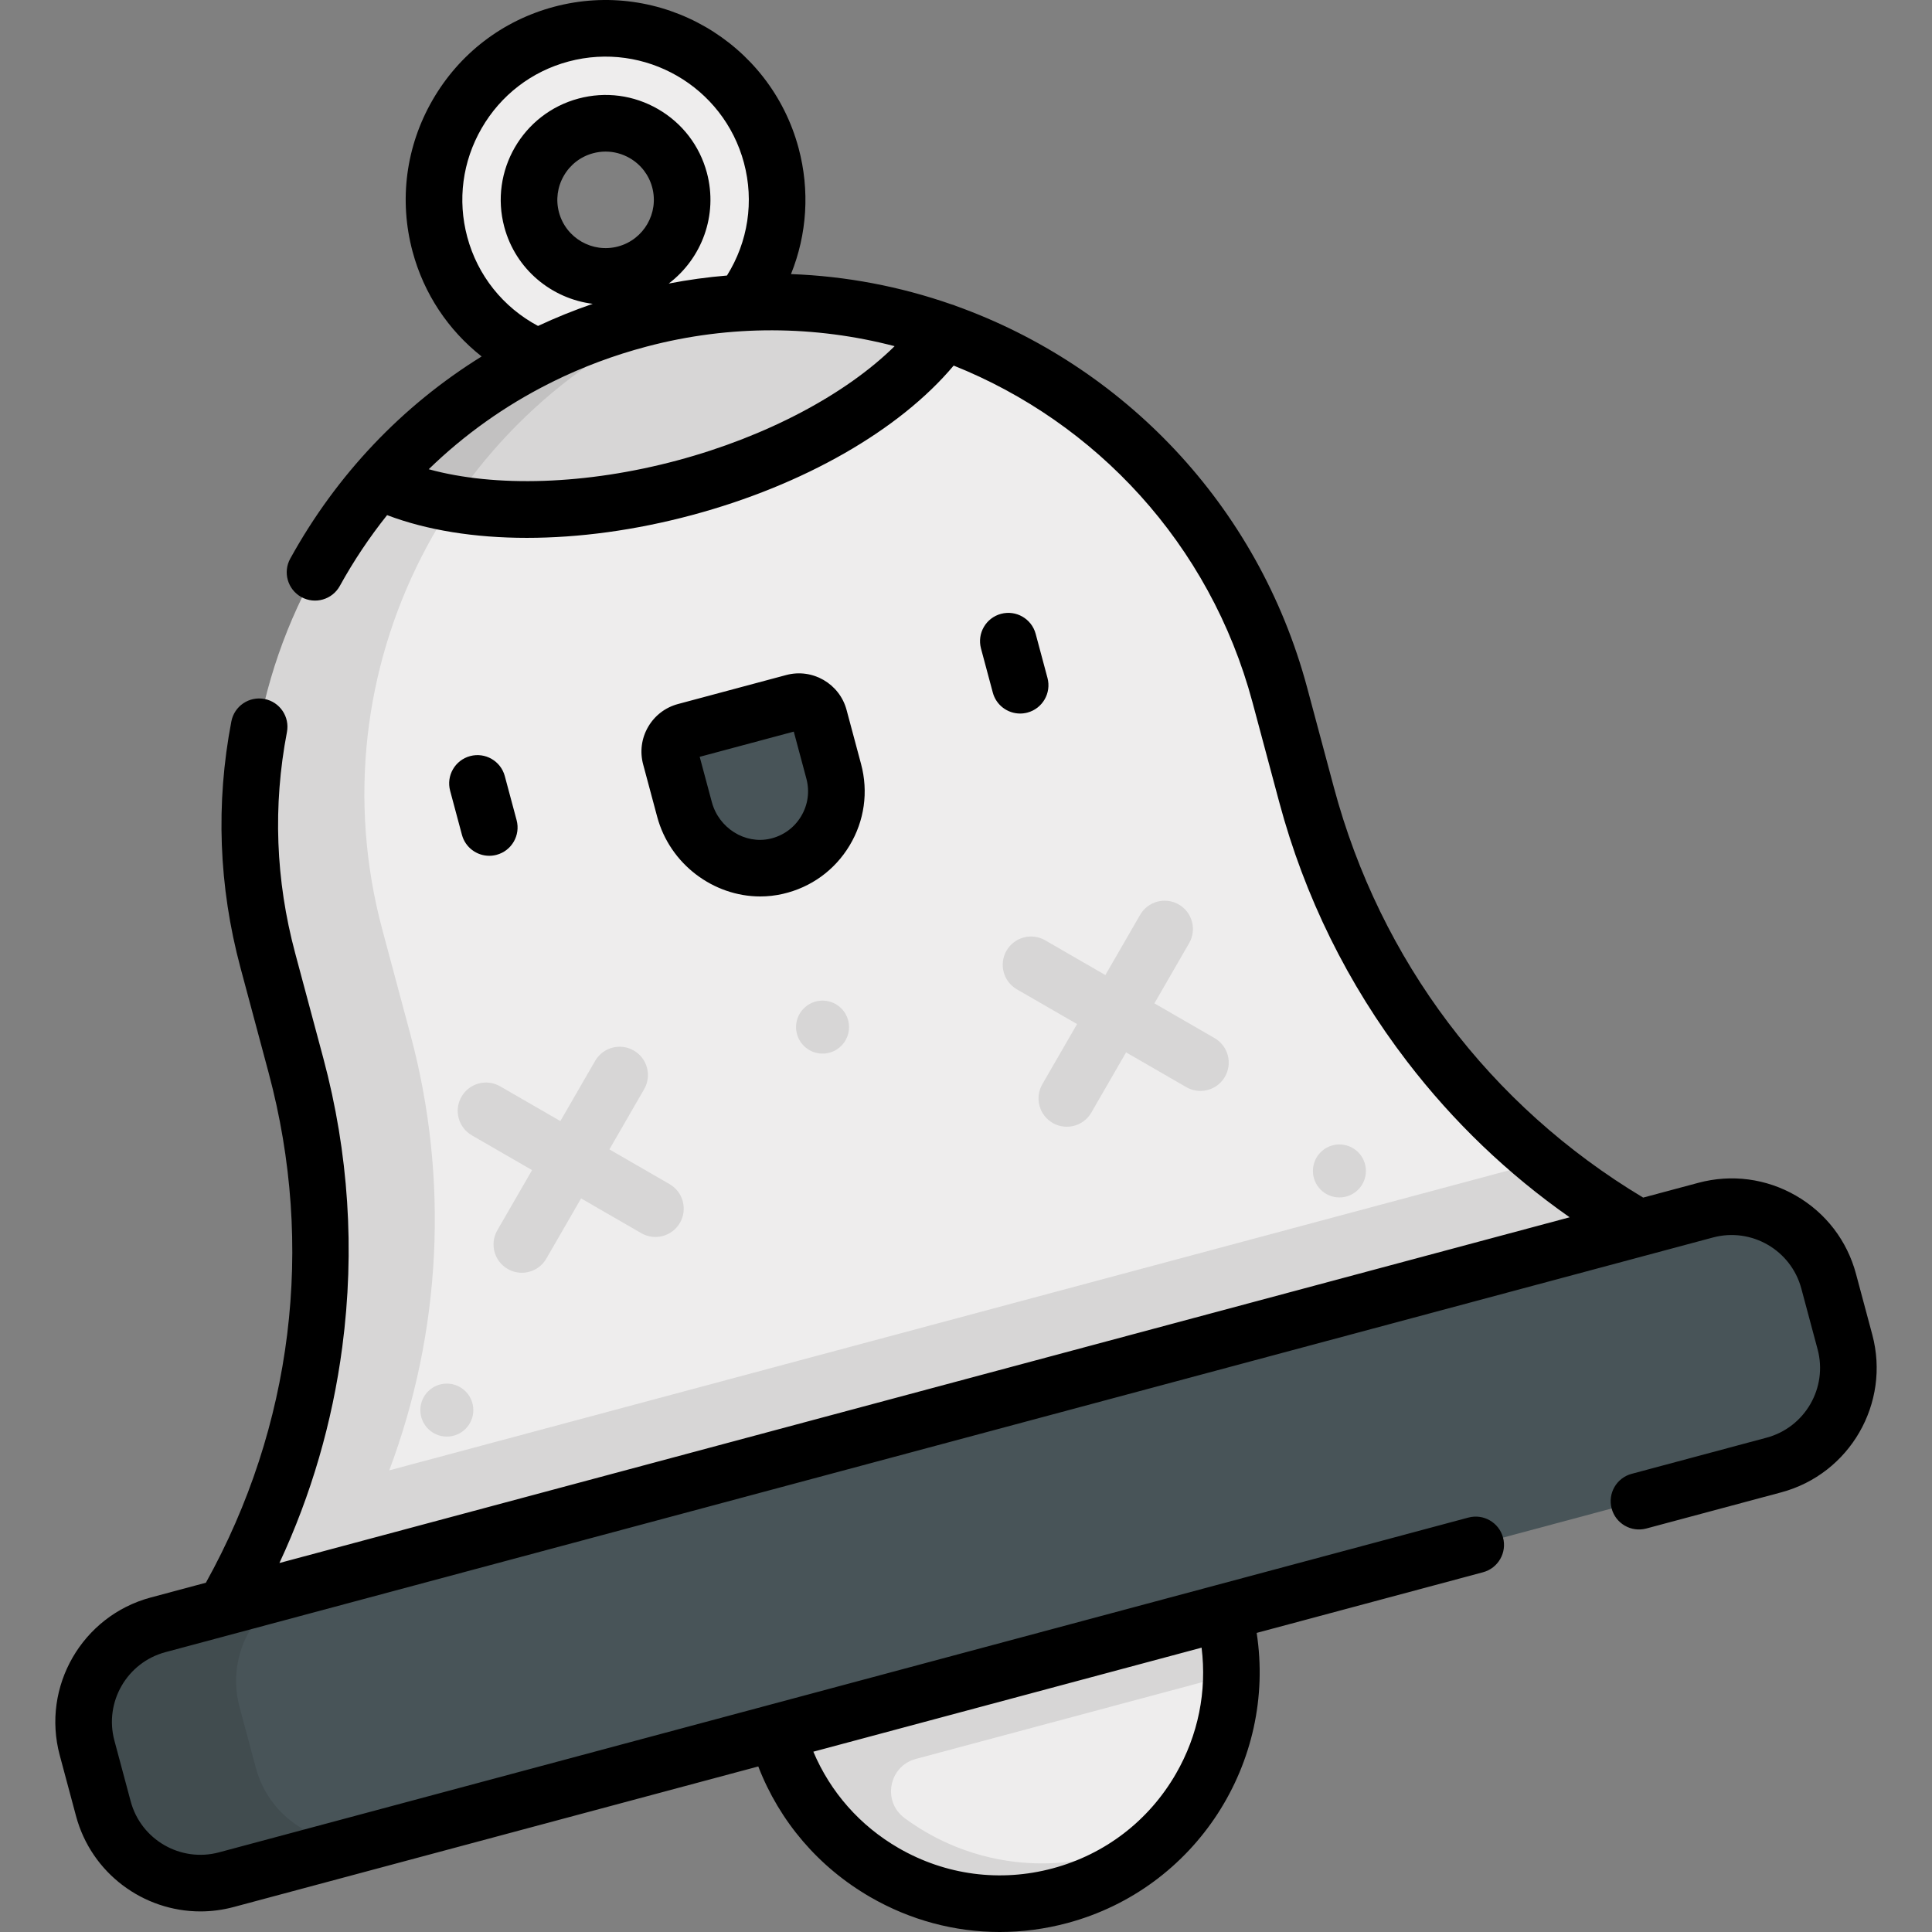 <?xml version="1.0" encoding="iso-8859-1"?>
<!-- Generator: Adobe Illustrator 19.0.0, SVG Export Plug-In . SVG Version: 6.00 Build 0)  -->
<svg version="1.1" id="Capa_1" xmlns="http://www.w3.org/2000/svg" xmlns:xlink="http://www.w3.org/1999/xlink" x="0px" y="0px"
	 viewBox="0 0 512 512" style="enable-background:new 0 0 512 512;" xml:space="preserve">
<rect x="0" y="0" width="512" height="512" fill="#808080" stroke="none"/>
<g>
	<path style="fill:#EEEDED;" d="M172.253,96.87c-24.21,6.487-49.186-7.932-55.672-32.142s7.932-49.185,32.142-55.672
		s49.186,7.932,55.672,32.142C210.883,65.409,196.463,90.384,172.253,96.87z M155.237,33.366
		c-10.806,2.896-17.242,14.043-14.347,24.848c2.895,10.806,14.043,17.241,24.847,14.346c10.806-2.895,17.242-14.043,14.346-24.847
		C177.19,36.907,166.042,30.471,155.237,33.366z"/>
	<circle style="fill:#EEEDED;" cx="265.052" cy="443.188" r="61.288"/>
	<circle style="fill:#EEEDED;" cx="265.052" cy="443.188" r="61.288"/>
</g>
<path style="opacity:0.1;enable-background:new    ;" d="M324.244,427.327c-8.965-33.458-43.952-52.995-77.352-42.673
	c-30.368,9.386-48.67,41.085-41.614,72.078c7.76,34.087,42.173,54.617,75.632,45.653c13.026-3.49,23.93-10.932,31.795-20.68
	c-6.035,4.49-12.992,7.949-20.699,10.014c-18.748,5.024-37.796,0.786-52.286-9.91c-5.963-4.401-4.174-13.759,2.985-15.677
	l83.624-22.407C326.372,438.313,325.713,432.809,324.244,427.327z"/>
<path style="fill:#EEEDED;" d="M434.347,325.439L434.347,325.439c-43.425-25.071-75.112-66.367-88.09-114.802l-7.085-26.442
	c-19.83-74.008-95.626-119.181-169.703-99.606c-74.241,19.617-118.359,95.8-98.5,169.913l7.475,27.896
	c12.978,48.435,6.184,100.04-18.887,143.466l0,0L434.347,325.439z"/>
<g style="opacity:0.1;">
	<circle cx="217.983" cy="272.193" r="7.02"/>
	<circle cx="354.959" cy="310.312" r="7.02"/>
	<circle cx="118.416" cy="373.69" r="7.02"/>
</g>
<path style="fill:#485458;" d="M470.109,388.242L59.987,498.134c-14.2,3.805-28.794-4.622-32.599-18.82l-4.319-16.118
	c-3.805-14.2,4.622-28.794,18.821-32.599l410.123-109.892c14.2-3.805,28.794,4.622,32.599,18.821l4.319,16.118
	C492.735,369.842,484.309,384.437,470.109,388.242z"/>
<path style="opacity:0.1;enable-background:new    ;" d="M67.798,468.485l-4.319-16.118c-3.805-14.2,4.622-28.794,18.821-32.599
	l-40.41,10.828c-14.2,3.805-22.625,18.399-18.821,32.599l4.319,16.118c3.805,14.2,18.399,22.625,32.599,18.82l40.41-10.828
	C86.197,491.111,71.602,482.684,67.798,468.485z"/>
<g style="opacity:0.1;">
	<g>
		<path d="M173.689,327.806c-1.272,0-2.562-0.324-3.743-1.006l-44.894-25.919c-3.587-2.071-4.816-6.658-2.745-10.245
			c2.071-3.588,6.658-4.817,10.245-2.745l44.894,25.919c3.587,2.071,4.816,6.658,2.745,10.245
			C178.802,326.46,176.281,327.806,173.689,327.806z"/>
		<path d="M138.283,337.292c-1.273,0-2.562-0.324-3.743-1.006c-3.587-2.071-4.816-6.658-2.745-10.245l25.919-44.894
			c2.071-3.587,6.658-4.818,10.245-2.745c3.587,2.071,4.816,6.658,2.745,10.245l-25.919,44.894
			C143.396,335.946,140.875,337.292,138.283,337.292z"/>
	</g>
	<g>
		<path d="M282.713,298.592c-1.272,0-2.562-0.324-3.743-1.006c-3.587-2.071-4.816-6.658-2.745-10.245l25.919-44.894
			c2.071-3.587,6.657-4.817,10.245-2.745c3.587,2.071,4.816,6.658,2.745,10.245l-25.919,44.894
			C287.825,297.246,285.304,298.592,282.713,298.592z"/>
		<path d="M318.119,289.106c-1.272,0-2.562-0.324-3.743-1.006l-44.894-25.919c-3.587-2.071-4.816-6.658-2.745-10.245
			c2.07-3.587,6.657-4.817,10.245-2.745l44.894,25.919c3.587,2.071,4.816,6.658,2.745,10.245
			C323.231,287.76,320.71,289.106,318.119,289.106z"/>
	</g>
</g>
<path style="opacity:0.1;enable-background:new    ;" d="M169.47,84.589c-27.847,7.359-51.455,22.675-69.04,42.855
	c18.715,9.063,49.026,10.386,81.009,1.816c31.543-8.452,56.877-24.423,68.77-41.367C225.061,79.003,197.146,77.275,169.47,84.589z"
	/>
<path style="opacity:0.1;enable-background:new    ;" d="M408.838,307.754l-305.684,81.908
	c13.781-36.697,15.916-77.039,5.638-115.396l-7.475-27.896c-18.437-68.809,18.278-139.394,83.044-164.845
	c-4.96,0.741-9.929,1.752-14.891,3.063c-74.241,19.617-118.359,95.8-98.5,169.913l7.475,27.896
	c12.978,48.435,6.184,100.04-18.887,143.466l374.79-100.424C425.312,320.222,416.794,314.293,408.838,307.754z"/>
<path style="fill:#485458;" d="M220.944,204.407c2.981,11.124-3.831,22.564-15.15,25.17c-10.782,2.482-21.531-4.394-24.394-15.081
	l-3.715-13.863c-0.795-2.968,0.966-6.019,3.934-6.814l28.67-7.682c2.968-0.795,6.019,0.966,6.814,3.934L220.944,204.407z"/>
<path d="M270.342,189.096c0.643,0,1.296-0.083,1.946-0.257c4.001-1.072,6.375-5.185,5.303-9.186l-3.129-11.677
	c-1.072-4.001-5.185-6.374-9.186-5.303c-4.001,1.072-6.375,5.185-5.303,9.186l3.129,11.677
	C264,186.886,267.03,189.096,270.342,189.096z M496.175,353.702l-4.319-16.117c-2.359-8.803-8.004-16.16-15.897-20.716
	c-7.893-4.557-17.087-5.766-25.889-3.409l-14.615,3.916c-40.615-24.35-69.669-62.825-81.956-108.68l-7.085-26.442
	c-13.063-48.753-49.057-85.384-93.084-101.174c-0.411-0.189-0.832-0.335-1.26-0.445c-13.551-4.721-27.843-7.468-42.45-7.998
	c4.243-10.512,5.027-22.146,2.016-33.381C204.08,11.052,174.986-5.747,146.781,1.81c-13.645,3.656-25.057,12.423-32.137,24.684
	s-8.965,26.529-5.309,40.173c2.995,11.178,9.443,20.822,18.304,27.798c-20.991,13.005-38.401,31.248-50.72,53.574
	c-2.001,3.626-0.683,8.188,2.943,10.19c3.627,1.999,8.189,0.683,10.19-2.944c3.685-6.679,7.883-12.946,12.533-18.772
	c10.528,4.002,23.204,6.025,37.034,6.025c13.787,0,28.712-2.003,43.76-6.035c29.62-7.937,55.012-22.529,69.352-39.621
	c37.516,14.997,67.895,47.08,79.196,89.252l7.085,26.442c6.715,25.06,18.127,48.204,33.922,68.786
	c12.255,15.971,26.689,29.781,43.036,41.233L74.05,414.213c8.43-18.09,14.026-37.269,16.654-57.227
	c3.387-25.722,1.699-51.471-5.016-76.531l-7.475-27.896c-5.183-19.339-5.913-39.038-2.171-58.546
	c0.78-4.068-1.885-7.998-5.953-8.778c-4.065-0.781-7.999,1.884-8.778,5.953c-4.172,21.752-3.36,43.707,2.413,65.254l7.475,27.895
	c12.288,45.856,6.363,93.703-16.636,135.098l-14.614,3.916c-18.171,4.869-28.993,23.613-24.124,41.785l4.319,16.118
	c4.08,15.226,17.899,25.29,32.962,25.29c2.914,0,5.876-0.377,8.823-1.166l139.021-37.251c5.639,14.574,15.982,26.704,29.707,34.629
	c10.6,6.12,22.36,9.245,34.28,9.245c5.974,0,11.99-0.786,17.914-2.373c34.187-9.161,55.46-42.682,50.177-76.891l59.988-16.074
	c4.001-1.072,6.376-5.185,5.304-9.185c-1.072-4.002-5.185-6.375-9.186-5.304l-66.83,17.907l0,0l0,0L58.046,490.89
	c-10.181,2.732-20.686-3.335-23.414-13.518l-4.319-16.118c-2.728-10.183,3.336-20.685,13.519-23.413l392.419-105.149
	c0.002-0.001,0.004-0.001,0.006-0.002l17.696-4.742c10.183-2.731,20.685,3.336,23.413,13.519l4.319,16.117
	c2.728,10.183-3.336,20.685-13.518,23.414l-35.762,9.583c-4.001,1.072-6.376,5.185-5.304,9.186c1.072,4.001,5.186,6.375,9.186,5.304
	l35.762-9.583C490.221,390.617,501.043,371.872,496.175,353.702z M123.825,62.786c-2.62-9.774-1.266-19.999,3.81-28.791
	c5.076-8.792,13.255-15.077,23.028-17.695c20.221-5.415,41.071,6.624,46.487,26.839c2.744,10.239,1.09,20.95-4.493,29.88
	c-5.136,0.422-10.289,1.131-15.442,2.124c8.758-6.623,13.125-18.129,10.113-29.372c-1.919-7.162-6.519-13.151-12.953-16.866
	c-6.434-3.714-13.921-4.702-21.081-2.784c-14.8,3.965-23.614,19.232-19.649,34.033c3.012,11.239,12.545,19.002,23.437,20.363
	c-4.965,1.707-9.802,3.665-14.5,5.861C133.322,81.432,126.561,72.998,123.825,62.786z M163.798,65.315
	c-6.813,1.829-13.838-2.231-15.663-9.042c-0.882-3.291-0.425-6.736,1.286-9.7c1.711-2.963,4.465-5.082,7.757-5.963
	c1.096-0.294,2.208-0.439,3.314-0.439c2.217,0,4.408,0.583,6.385,1.725c2.964,1.711,5.082,4.466,5.963,7.757
	C174.666,56.465,170.609,63.491,163.798,65.315L163.798,65.315z M179.499,122.015c-24.111,6.461-48.236,7.197-65.883,2.335
	c9.413-9.147,20.151-16.796,31.939-22.73c0.302-0.129,0.594-0.279,0.878-0.446c7.884-3.896,16.229-7.029,24.953-9.334
	c22.262-5.884,44.764-5.557,65.697-0.102C224.15,104.502,203.137,115.682,179.499,122.015z M318.433,436.647
	c1.438,11.542-0.89,23.183-6.807,33.432c-7.183,12.442-18.781,21.341-32.658,25.059c-13.877,3.719-28.371,1.811-40.813-5.373
	c-10.249-5.917-18.085-14.835-22.611-25.549L318.433,436.647z M201.468,237.568c1.992,0,4.005-0.221,6.009-0.683
	c7.459-1.717,13.735-6.269,17.671-12.817c3.938-6.55,5.018-14.223,3.04-21.603l-3.841-14.336c-1.864-6.957-9.042-11.1-15.999-9.237
	l-28.67,7.682c-3.371,0.903-6.188,3.065-7.932,6.087c-1.745,3.022-2.208,6.542-1.305,9.913l3.715,13.863
	C177.526,229.018,189.085,237.569,201.468,237.568z M210.36,193.885l3.339,12.465v0.001c0.915,3.413,0.415,6.962-1.407,9.991
	c-1.82,3.028-4.726,5.133-8.182,5.929c-6.68,1.54-13.621-2.818-15.468-9.713l-3.214-11.993L210.36,193.885z M129.658,226.793
	c0.643,0,1.296-0.084,1.946-0.257c4.001-1.072,6.375-5.185,5.303-9.186l-3.129-11.677c-1.072-4.001-5.183-6.372-9.186-5.303
	c-4.001,1.072-6.375,5.185-5.303,9.186l3.129,11.677C123.316,224.583,126.346,226.793,129.658,226.793z"/>
<g>
</g>
<g>
</g>
<g>
</g>
<g>
</g>
<g>
</g>
<g>
</g>
<g>
</g>
<g>
</g>
<g>
</g>
<g>
</g>
<g>
</g>
<g>
</g>
<g>
</g>
<g>
</g>
<g>
</g>
</svg>
